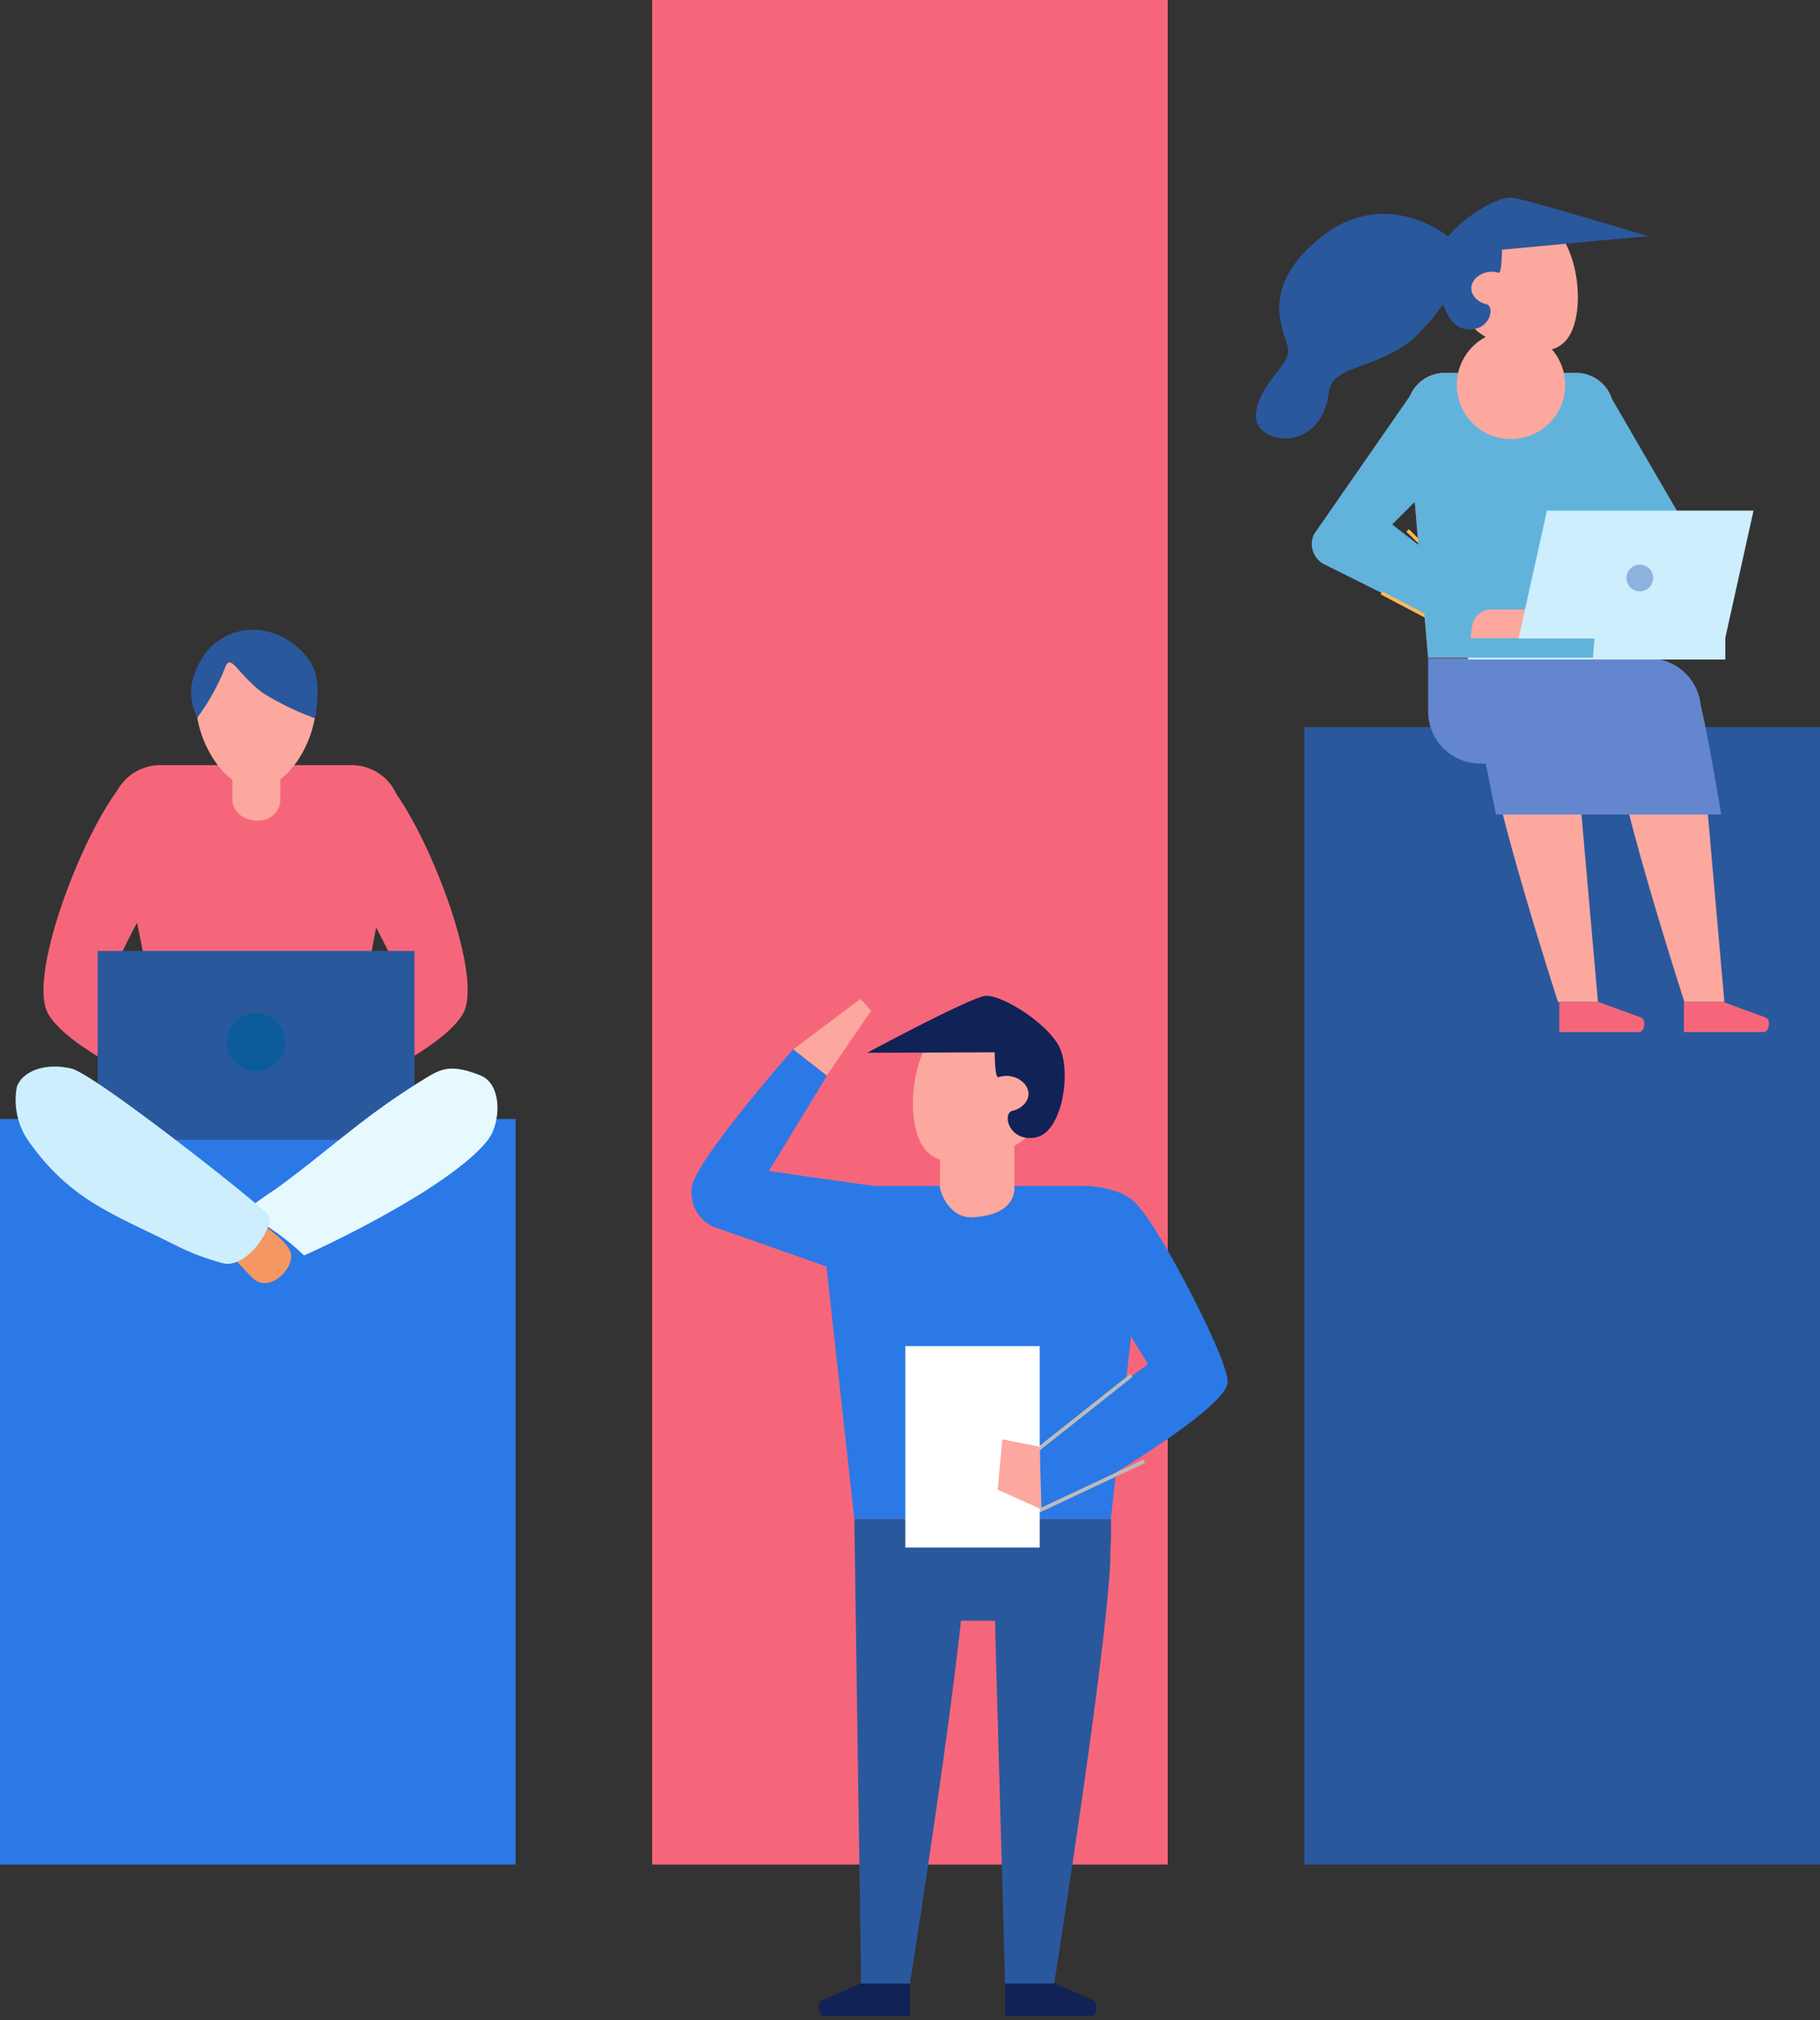 <svg width="300" height="333" fill="none" xmlns="http://www.w3.org/2000/svg"><rect width="100%" height="100%" fill="#333333" stroke="none"/><path d="M84.99 184.47H0v122.907h84.99V184.47z" fill="#2B79E6"/><path d="M192.483 0h-84.99v307.377h84.99V0z" fill="#F6667B"/><path d="M300 119.855h-84.99v187.522H300V119.855z" fill="#2A589C"/><path d="M23.12 127.057c-5.686.812-19.254 32.691-15.215 40.003 4.04 7.311 26.347 15.808 26.347 15.808l-1.23-12.581s-15.259-6.587-14.051-10.539c1.207-3.952 10.012-19.189 10.012-19.189l-5.862-13.502zm38.006 0c5.686.812 19.277 32.691 15.215 40.003-4.062 7.311-26.347 15.808-26.347 15.808l1.208-12.581s15.369-6.587 14.051-10.539c-1.317-3.952-9.99-19.189-9.99-19.189l5.863-13.502z" fill="#F6667B"/><path d="M26.61 126.135h31.155a8.11 8.11 0 015.898 2.354 8.13 8.13 0 012.402 5.879s-5.928 24.283-6.016 32.406c0 4.391 1.405 17.806 1.405 17.806H22.922s1.778-13.941 1.756-18.618c0-7.948-6.367-31.594-6.367-31.594a8.124 8.124 0 018.3-8.233z" fill="#F6667B"/><path d="M46.196 132.216a3.602 3.602 0 01-3.799 3.074c-3.82-.198-4.084-3.118-4.084-3.118v-15.127h7.97l-.087 15.171z" fill="#FCA89E"/><path d="M52.057 116.386c0 5.445-4.39 13.547-9.858 13.547-5.466 0-9.836-8.102-9.836-13.547a9.88 9.88 0 0119.76 0h-.066z" fill="#FCA89E"/><path d="M68.325 156.763H16.093v31.133h52.232v-31.133z" fill="#2A589C"/><path d="M47.007 171.802a4.806 4.806 0 01-2.968 4.442 4.804 4.804 0 01-5.24-1.042 4.806 4.806 0 01.729-7.398 4.811 4.811 0 016.07.598 4.81 4.81 0 011.41 3.4z" fill="#0C5C9B"/><path d="M38.707 204.516c-1.1.862-2.33 1.544-3.644 2.02-2.788 1.163-8.321 3.359-7.487 5.774 1.098 3.249 5.006 3.008 7.597 2.196a50.189 50.189 0 0011.438-5.643l-7.904-4.347z" fill="#2B79E6"/><path d="M45.426 196.041c9.463-6.916 14.425-12.032 25.074-18.509 2.525-1.537 4.26-1.998 8.65-.263 3.755 1.471 3.36 7.904 1.317 10.582-6.125 8.058-29.727 19.168-34.514 20.858-2.041.725-9.309-5.401-6.367-8.343a52.475 52.475 0 015.84-4.325z" fill="#E6F9FF"/><path d="M41.037 209.368a31.599 31.599 0 005.006 5.138c3.206 2.481 5.423 3.315 8.036 2.195 3.798-1.756.307-5.489-2.635-8.409a40.6 40.6 0 00-7.465-6.169l-2.942 7.245z" fill="#2B79E6"/><path d="M32.538 118.296a37.298 37.298 0 004.391-7.794c1.098-3.249 1.735.198 6.39 3.733a46.882 46.882 0 008.584 4.171s1.405-6.169-.768-9.331c-5.182-7.509-15.743-7.004-18.97 1.757a8.78 8.78 0 00.373 7.464z" fill="#2A589C"/><path d="M41.518 200.279l4.062 3.359a9.217 9.217 0 012.196 2.459c1.317 2.459-3.25 7.465-6.192 4.523s-5.599-6.104-5.599-6.104l5.533-4.237z" fill="#F59762"/><path d="M29.464 205.548c-10.978-5.555-17.784-7.553-24.854-17.565a11.899 11.899 0 01-1.844-8.782c.878-2.569 4.61-4.084 9.001-3.052 3.689.878 28.433 20.287 32.297 23.932 1.669 1.58-3.403 9.462-7.553 8.101a40.634 40.634 0 01-7.047-2.634z" fill="#CDEEFC"/><path d="M271.809 108.526h-36.403v8.782a8.585 8.585 0 008.563 8.563h27.84a8.559 8.559 0 008.562-8.563v-.175a8.55 8.55 0 00-2.492-6.083 8.57 8.57 0 00-6.07-2.524z" fill="#6486CE"/><path d="M235.407 108.417h27.159l3.403-40.245a6.193 6.193 0 00-6.213-6.696H238.13a6.195 6.195 0 00-5.854 4.177 6.194 6.194 0 00-.316 2.52l3.447 40.244z" fill="#F6667B"/><path d="M247.285 63.979h4.215a2.547 2.547 0 002.371-2.679v-5.203a2.546 2.546 0 00-2.371-2.679h-4.215a2.55 2.55 0 00-2.394 2.678V61.3a2.549 2.549 0 002.394 2.679z" fill="#FCA89E"/><path d="M259.514 53.418c-1.69 5.73-6.586 4.852-12.229 3.162a10.827 10.827 0 016.126-20.77c5.752 1.69 7.794 11.877 6.103 17.608z" fill="#FCA89E"/><path d="M247.57 41.167s0 3.82-.527 3.82a3.71 3.71 0 00-3.952 1.054c-1.449 1.844.132 3.689 1.844 4.084 1.713.395.527 4.874-3.556 4.083-4.084-.79-5.533-10.407-3.426-14.095 2.108-3.688 8.783-7.794 11.22-7.53 2.437.263 22.46 6.344 22.46 6.344l-24.063 2.24z" fill="#2A589C"/><path d="M265.355 65.164l12.888 22.175-10.034 4.26-7.97-13.13 5.116-13.305zm-31.728-1.647l-17.015 24.525a3.755 3.755 0 001.581 4.94l24.634 12.295 3.425-5.796-16.774-13.02 13.173-13.173-9.024-9.77z" fill="#61B3DB"/><path d="M232.222 87.243l-.398.41 14.473 14.059.398-.41-14.473-14.059zm-4.38 10.24l-.266.505 16.54 8.691.266-.505-16.54-8.69z" fill="#FFBA57"/><path d="M284.39 105.123h-42.396v3.601h42.396v-3.601z" fill="#CDEEFC"/><path d="M235.407 108.417h27.159l3.403-40.245a6.193 6.193 0 00-6.213-6.696H238.13a6.195 6.195 0 00-5.854 4.177 6.194 6.194 0 00-.316 2.52l3.447 40.244z" fill="#61B3DB"/><path d="M257.999 63.452a8.935 8.935 0 11-8.936-8.936 8.957 8.957 0 018.936 8.936zm-15.632 41.759h10.802l.791-4.742h-8.168a3.14 3.14 0 00-3.096 2.612l-.329 2.13z" fill="#FCA89E"/><path d="M250.313 105.255h34.054l4.676-21.077H254.99l-4.677 21.077z" fill="#CDEEFC"/><path d="M268.101 95.287a2.19 2.19 0 001.355 2.028 2.197 2.197 0 002.869-2.868 2.202 2.202 0 00-2.029-1.356 2.193 2.193 0 00-2.195 2.196z" fill="#8CB3DE"/><path d="M279.845 115.267l4.391 49.905h-6.586s-10.539-32.495-11.615-43.033c-1.076-10.539 6.587-8.782 6.587-8.782l7.223 1.91zm-20.837 0l4.391 49.905h-6.586s-10.539-32.495-11.615-43.033c-1.076-10.539 6.587-8.782 6.587-8.782l7.223 1.91z" fill="#FCA89E"/><path d="M263.489 165.172h-6.455v4.961h13.173c.857 0 1.164-1.932.396-2.349l-7.114-2.612zm20.549 0h-6.476v4.961h13.173c.878 0 1.163-1.932.417-2.349l-7.114-2.612z" fill="#F6667B"/><path d="M240.918 109.932l33.855.197a8.15 8.15 0 015.138 4.567c1.142 3.425 3.798 19.584 3.798 19.584h-37.126l-2.437-12.163-3.228-12.185z" fill="#6486CE"/><path d="M183.109 250.403h-42.287l1.12 76.691h8.036s6.125-38.576 8.431-59.917h5.598l1.669 59.917h8.08s9.528-60.159 9.287-71.751c.12-1.644.142-3.294.066-4.94z" fill="#2A589C"/><path d="M183.108 250.403h-42.286l-5.269-47.688c-.483-3.886 3.952-7.223 9.572-7.223h33.68c5.621 0 10.056 3.337 9.573 7.223l-5.27 47.688z" fill="#2B79E6"/><path d="M167.191 195.184v-7.025c0-1.603-2.371-1.471-3.798-1.471h-4.633c-1.405 0-3.798 1.295-3.798 2.898v5.598c-.396.527 1.229 5.797 5.532 5.489 7.465-.527 6.697-4.962 6.697-5.489z" fill="#FCA89E"/><path d="M151.099 186.688c1.844 6.191 7.004 5.247 13.173 3.403a11.675 11.675 0 007.284-5.534 11.68 11.68 0 00-13.871-16.861c-6.191 1.823-8.409 12.8-6.586 18.992z" fill="#FCA89E"/><path d="M163.962 173.471s0 4.127.571 4.127a4.042 4.042 0 014.391 1.12c1.559 1.998-.154 3.996-1.998 4.391s-.571 5.269 3.842 4.391c4.413-.878 5.972-11.241 3.689-15.215-2.283-3.974-9.529-8.387-12.076-8.102-2.546.286-19.452 9.375-19.452 9.375l21.033-.087z" fill="#112256"/><path d="M146.312 212.332l-28.783-10.122a6.231 6.231 0 01-3.382-7.091c1.801-5.336 16.599-22.153 16.599-22.153l5.555 4.391-9.551 15.676s16.62 2.459 22.153 3.074c2.481.285.329 10.472.329 10.472l-2.92 5.753z" fill="#2B79E6"/><path d="M173.843 326.984h-8.146v5.357h14.118c.944 0 1.273-2.196.439-2.547l-6.411-2.81zm-31.988 0h8.124v5.357h-14.117c-.945 0-1.252-2.196-.44-2.547l6.433-2.81z" fill="#112256"/><path d="M130.769 172.988l11.065-8.322 1.757 1.954-7.29 10.671-5.532-4.303z" fill="#FCA89E"/><path d="M178.807 195.492c7.004.856 7.948 1.164 12.558 8.782 4.611 7.619 11.351 21.209 10.978 23.69-.615 5.533-33.526 23.668-33.526 23.668l-1.537-10.451 21.956-16.313-10.978-17.827.549-11.549z" fill="#2B79E6"/><path d="M186.29 226.509l-15.71 12.452.382.481 15.709-12.451-.381-.482zm2.186 14.112l-18.298 8.606.261.556 18.298-8.606-.261-.556z" fill="#BBB"/><path d="M171.385 221.905h-22.154v33.218h22.154v-33.218z" fill="#fff"/><path d="M171.364 238.503l.308 10.319-7.224-3.249.769-8.299 6.147 1.229z" fill="#FCA89E"/><path d="M242.193 42.352c-2.195-3.38-13.854-12.602-25.359-2.502-10.165 8.913-4.215 15.72-4.5 18.244-.286 2.525-5.05 5.6-5.314 10.386-.263 4.786 10.737 6.586 12.054-3.93.571-4.392 7.75-3.58 13.986-8.783a40.746 40.746 0 009.133-13.415z" fill="#2A589C"/></svg>